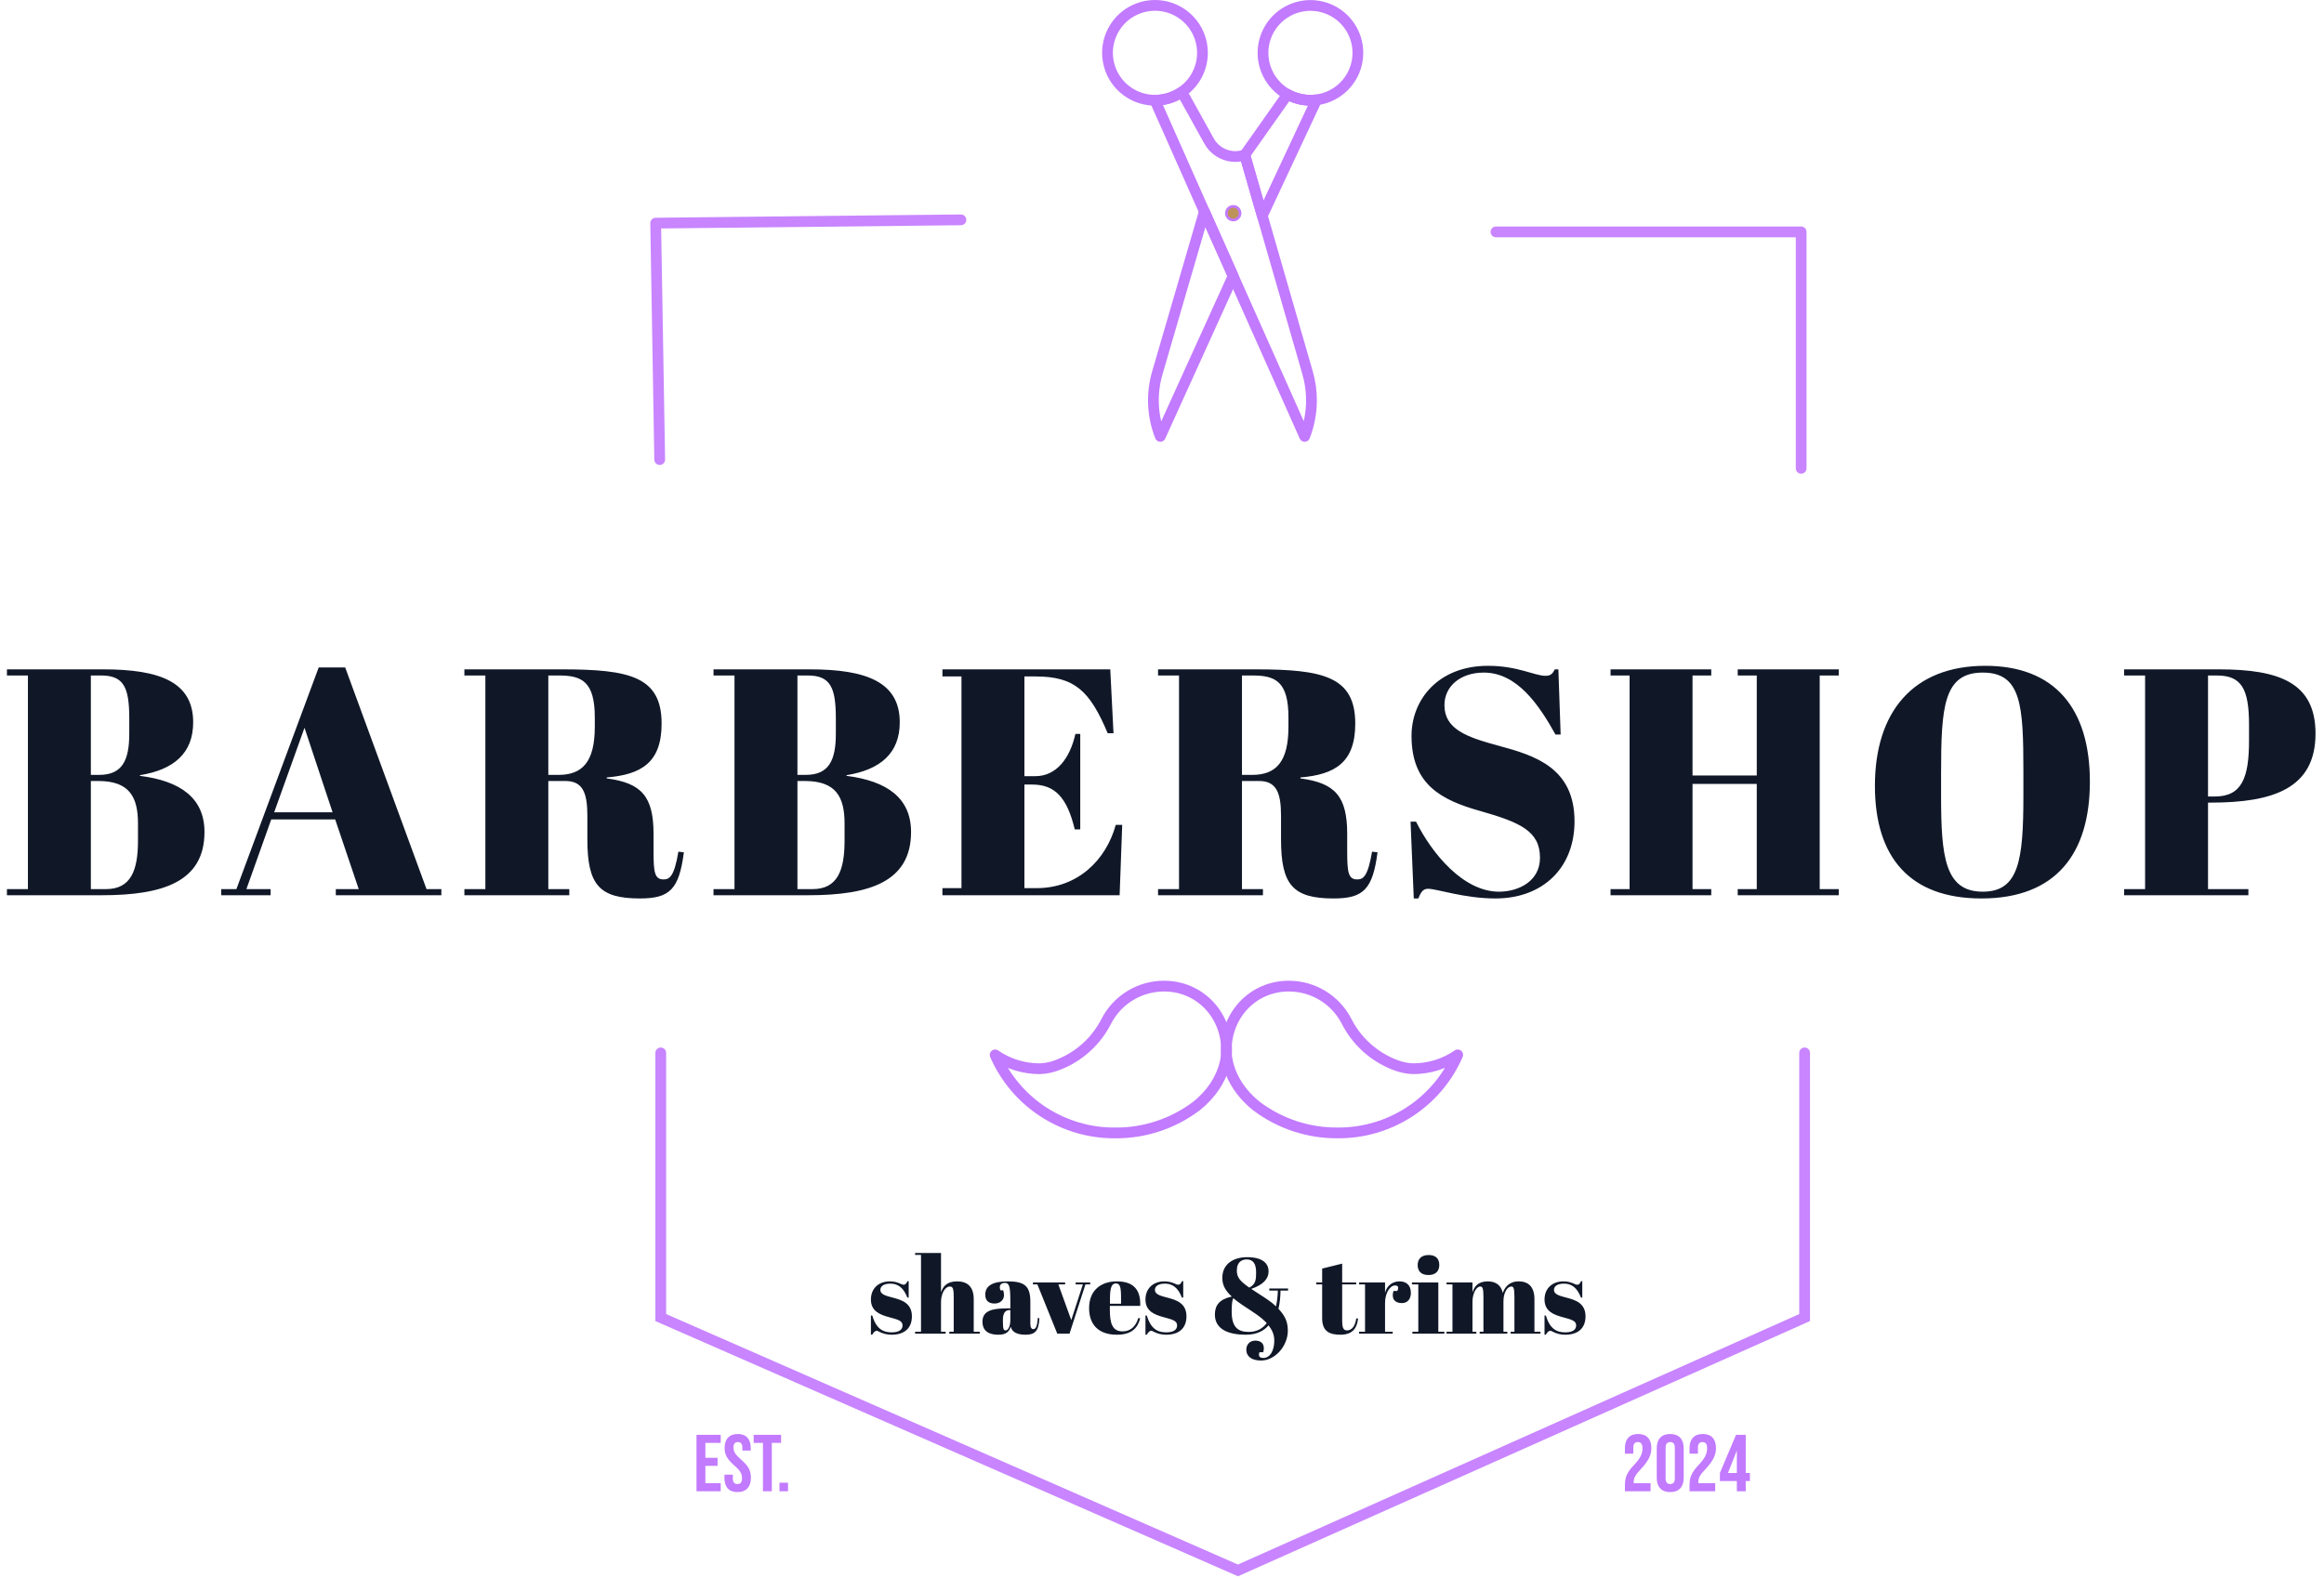 <?xml version="1.0" encoding="utf-8"?>
<svg width="864" height="587" viewBox="0 0 864 587" fill="none" xmlns="http://www.w3.org/2000/svg">
  <path d="M2.579 248.921H38.459C59.579 248.921 71.819 253.721 71.819 268.601C71.819 280.121 64.619 286.241 52.019 288.281V288.521C67.139 290.441 76.019 296.801 76.019 309.401C76.019 328.001 60.419 332.921 37.859 332.921H2.579V330.641H10.379V251.201H2.579V248.921ZM33.779 290.441V330.641H39.419C48.659 330.641 51.299 323.681 51.299 312.641V306.281C51.299 296.441 48.179 290.441 36.539 290.441H33.779ZM33.779 251.201V288.161H36.899C45.539 288.161 48.059 282.641 48.059 272.801V267.161C48.059 255.641 46.019 251.201 37.619 251.201H33.779ZM133.367 330.641L124.607 304.721H100.847L91.607 330.641H100.607V332.921H82.247V330.641H87.887L118.487 248.201H128.327L158.567 330.641H164.087V332.921H124.847V330.641H133.367ZM113.207 270.641L101.927 302.081H123.647L113.207 270.641ZM210.208 290.441H203.848V330.641H211.648V332.921H172.648V330.641H180.448V251.201H172.648V248.921H208.888C233.968 248.921 245.968 251.561 245.968 269.081C245.968 283.721 238.288 288.041 225.568 289.121V289.481C238.528 291.161 242.968 296.201 242.968 310.121V316.481C242.968 324.281 243.328 327.041 246.688 327.041C248.848 327.041 250.648 326.081 252.208 316.721L254.248 316.961C252.448 330.641 249.088 334.121 237.928 334.121C222.808 334.121 218.368 329.081 218.368 312.161V303.401C218.368 294.881 216.688 290.441 210.208 290.441ZM203.848 251.201V288.161H207.688C216.568 288.161 221.128 283.241 221.128 270.281V266.801C221.128 253.361 216.208 251.201 207.808 251.201H203.848ZM265.266 248.921H301.146C322.266 248.921 334.506 253.721 334.506 268.601C334.506 280.121 327.306 286.241 314.706 288.281V288.521C329.826 290.441 338.706 296.801 338.706 309.401C338.706 328.001 323.106 332.921 300.546 332.921H265.266V330.641H273.066V251.201H265.266V248.921ZM296.466 290.441V330.641H302.106C311.346 330.641 313.986 323.681 313.986 312.641V306.281C313.986 296.441 310.866 290.441 299.226 290.441H296.466ZM296.466 251.201V288.161H299.586C308.226 288.161 310.746 282.641 310.746 272.801V267.161C310.746 255.641 308.706 251.201 300.306 251.201H296.466ZM350.368 248.921H412.768L413.968 272.681H411.808C405.208 256.961 399.568 251.561 385.048 251.561H380.848V288.641H384.928C392.728 288.641 397.768 282.041 399.808 272.921H401.608V308.441H399.568C396.688 296.441 392.128 291.761 383.728 291.761H380.848V330.281H385.408C400.648 330.281 411.208 319.841 414.808 306.761H417.208L416.248 332.921H350.368V330.281H357.448V251.561H350.368V248.921ZM468.09 290.441H461.73V330.641H469.53V332.921H430.53V330.641H438.33V251.201H430.53V248.921H466.77C491.85 248.921 503.85 251.561 503.85 269.081C503.85 283.721 496.17 288.041 483.45 289.121V289.481C496.41 291.161 500.85 296.201 500.85 310.121V316.481C500.85 324.281 501.21 327.041 504.57 327.041C506.73 327.041 508.53 326.081 510.09 316.721L512.13 316.961C510.33 330.641 506.97 334.121 495.81 334.121C480.69 334.121 476.25 329.081 476.25 312.161V303.401C476.25 294.881 474.57 290.441 468.09 290.441ZM461.73 251.201V288.161H465.57C474.45 288.161 479.01 283.241 479.01 270.281V266.801C479.01 253.361 474.09 251.201 465.69 251.201H461.73ZM557.285 331.601C564.485 331.601 572.525 327.761 572.525 319.001C572.525 309.041 565.085 305.801 550.325 301.601C535.805 297.521 524.765 291.761 524.765 273.641C524.765 260.201 534.725 247.601 553.205 247.601C564.245 247.601 570.485 251.321 574.565 251.321C576.605 251.321 577.205 250.481 578.045 248.921H579.365L580.205 273.161H578.285C572.165 262.121 564.005 250.121 551.645 250.121C543.005 250.121 537.005 255.161 537.005 262.241C537.005 271.121 545.165 274.121 557.285 277.361C570.605 280.961 585.365 285.521 585.365 305.441C585.365 322.721 573.605 334.121 555.965 334.121C544.325 334.121 534.245 330.521 530.885 330.521C528.965 330.521 528.245 331.841 527.285 334.121H525.605L524.405 305.561H526.445C532.445 317.561 544.085 331.601 557.285 331.601ZM598.758 248.921H636.198V251.201H629.238V288.401H653.118V251.201H646.038V248.921H683.598V251.201H676.518V330.641H683.598V332.921H646.038V330.641H653.118V291.521H629.238V330.641H636.198V332.921H598.758V330.641H605.838V251.201H598.758V248.921ZM752.241 295.841V286.961C752.241 262.361 751.521 250.121 737.121 250.121C722.601 250.121 721.641 262.841 721.641 287.441V296.081C721.641 318.641 723.081 331.601 737.121 331.601C750.561 331.601 752.241 319.961 752.241 295.841ZM697.041 292.241C697.041 264.641 711.321 247.601 738.081 247.601C763.881 247.601 776.961 263.441 776.961 290.681C776.961 317.441 764.361 334.121 736.641 334.121C709.881 334.121 697.041 318.641 697.041 292.241ZM789.687 248.921H824.967C847.527 248.921 860.847 253.961 860.847 272.801C860.847 293.201 845.127 298.481 821.847 298.481H820.887V330.641H835.887V332.921H789.687V330.641H797.487V251.201H789.687V248.921ZM820.887 251.201V296.201H823.407C833.487 296.201 836.127 289.241 836.127 275.321V269.561C836.127 256.001 833.247 251.201 824.127 251.201H820.887Z" style="fill: rgb(16, 24, 40);"/>
  <path d="M258.941 533.577H267.941V536.577H262.241V542.127H266.771V545.127H262.241V551.577H267.941V554.577H258.941V533.577ZM274.188 554.877C272.588 554.877 271.378 554.427 270.558 553.527C269.738 552.607 269.328 551.297 269.328 549.597V548.397H272.448V549.837C272.448 551.197 273.018 551.877 274.158 551.877C274.718 551.877 275.138 551.717 275.418 551.397C275.718 551.057 275.868 550.517 275.868 549.777C275.868 548.897 275.668 548.127 275.268 547.467C274.868 546.787 274.128 545.977 273.048 545.037C271.688 543.837 270.738 542.757 270.198 541.797C269.658 540.817 269.388 539.717 269.388 538.497C269.388 536.837 269.808 535.557 270.648 534.657C271.488 533.737 272.708 533.277 274.308 533.277C275.888 533.277 277.078 533.737 277.878 534.657C278.698 535.557 279.108 536.857 279.108 538.557V539.427H275.988V538.347C275.988 537.627 275.848 537.107 275.568 536.787C275.288 536.447 274.878 536.277 274.338 536.277C273.238 536.277 272.688 536.947 272.688 538.287C272.688 539.047 272.888 539.757 273.288 540.417C273.708 541.077 274.458 541.877 275.538 542.817C276.918 544.017 277.868 545.107 278.388 546.087C278.908 547.067 279.168 548.217 279.168 549.537C279.168 551.257 278.738 552.577 277.878 553.497C277.038 554.417 275.808 554.877 274.188 554.877ZM283.641 536.577H280.191V533.577H290.391V536.577H286.941V554.577H283.641V536.577ZM289.791 551.397H292.971V554.577H289.791V551.397Z" style="fill: rgb(194, 122, 255);"/>
  <path d="M604.099 552.297C604.099 550.797 604.339 549.517 604.819 548.457C605.299 547.377 606.159 546.187 607.399 544.887C608.619 543.587 609.459 542.477 609.919 541.557C610.399 540.637 610.639 539.677 610.639 538.677C610.639 537.777 610.489 537.157 610.189 536.817C609.909 536.457 609.489 536.277 608.929 536.277C607.789 536.277 607.219 536.967 607.219 538.347V540.597H604.099V538.557C604.099 536.857 604.519 535.557 605.359 534.657C606.199 533.737 607.419 533.277 609.019 533.277C610.619 533.277 611.839 533.737 612.679 534.657C613.519 535.557 613.939 536.857 613.939 538.557C613.939 539.837 613.629 541.087 613.009 542.307C612.409 543.527 611.359 544.927 609.859 546.507C608.879 547.547 608.219 548.397 607.879 549.057C607.539 549.697 607.369 550.387 607.369 551.127V551.577H613.639V554.577H604.099V552.297ZM620.941 554.877C619.321 554.877 618.081 554.417 617.221 553.497C616.361 552.577 615.931 551.277 615.931 549.597V538.557C615.931 536.877 616.361 535.577 617.221 534.657C618.081 533.737 619.321 533.277 620.941 533.277C622.561 533.277 623.801 533.737 624.661 534.657C625.521 535.577 625.951 536.877 625.951 538.557V549.597C625.951 551.277 625.521 552.577 624.661 553.497C623.801 554.417 622.561 554.877 620.941 554.877ZM620.941 551.877C622.081 551.877 622.651 551.187 622.651 549.807V538.347C622.651 536.967 622.081 536.277 620.941 536.277C619.801 536.277 619.231 536.967 619.231 538.347V549.807C619.231 551.187 619.801 551.877 620.941 551.877ZM628.123 552.297C628.123 550.797 628.363 549.517 628.843 548.457C629.323 547.377 630.183 546.187 631.423 544.887C632.643 543.587 633.483 542.477 633.943 541.557C634.423 540.637 634.663 539.677 634.663 538.677C634.663 537.777 634.513 537.157 634.213 536.817C633.933 536.457 633.513 536.277 632.953 536.277C631.813 536.277 631.243 536.967 631.243 538.347V540.597H628.123V538.557C628.123 536.857 628.543 535.557 629.383 534.657C630.223 533.737 631.443 533.277 633.043 533.277C634.643 533.277 635.863 533.737 636.703 534.657C637.543 535.557 637.963 536.857 637.963 538.557C637.963 539.837 637.653 541.087 637.033 542.307C636.433 543.527 635.383 544.927 633.883 546.507C632.903 547.547 632.243 548.397 631.903 549.057C631.563 549.697 631.393 550.387 631.393 551.127V551.577H637.663V554.577H628.123V552.297ZM645.714 550.767H639.414V547.767L645.414 533.577H649.014V547.767H650.574V550.767H649.014V554.577H645.714V550.767ZM645.714 547.767V539.577H645.654L642.414 547.767H645.714Z" style="paint-order: stroke; fill: rgb(194, 122, 255);"/>
  <path d="M461.019 79.284C461.019 80.683 459.885 81.817 458.485 81.817C457.086 81.817 455.951 80.683 455.951 79.284C455.951 77.886 457.086 76.752 458.485 76.752C459.885 76.752 461.019 77.886 461.019 79.284Z" fill="#BE9359" style="stroke: rgb(194, 122, 255);"/>
  <path d="M447.043 19.648C447.045 15.696 445.718 11.858 443.277 8.75C440.835 5.641 437.42 3.441 433.578 2.504C429.737 1.566 425.692 1.945 422.091 3.579C418.491 5.213 415.543 8.008 413.722 11.515C411.9 15.023 411.31 19.041 412.045 22.924C412.781 26.807 414.799 30.331 417.778 32.93C420.756 35.53 424.522 37.055 428.471 37.261C432.42 37.467 436.323 36.342 439.556 34.066C441.869 32.438 443.756 30.278 445.059 27.769C446.362 25.26 447.042 22.475 447.043 19.648Z" stroke-width="4" stroke-linecap="round" stroke-linejoin="round" style="stroke: rgb(194, 122, 255);"/>
  <path d="M504.826 19.651C504.825 16.165 503.79 12.757 501.851 9.858C499.912 6.96 497.156 4.701 493.933 3.368C490.71 2.034 487.163 1.685 483.742 2.366C480.32 3.047 477.177 4.726 474.711 7.191C472.244 9.657 470.564 12.798 469.883 16.218C469.203 19.637 469.552 23.181 470.887 26.403C472.221 29.624 474.482 32.377 477.382 34.315C480.283 36.252 483.693 37.287 487.181 37.288C489.499 37.288 491.794 36.833 493.935 35.946C496.076 35.06 498.022 33.761 499.66 32.123C501.299 30.485 502.599 28.541 503.485 26.401C504.371 24.261 504.827 21.967 504.826 19.651V19.651Z" stroke-width="4" stroke-linecap="round" stroke-linejoin="round" style="stroke: rgb(194, 122, 255);"/>
  <path d="M487.574 148.863C487.572 145.412 487.086 141.978 486.129 138.661L468.829 78.655L462.77 57.617C461.627 58.009 460.426 58.208 459.217 58.206C458.907 58.208 458.598 58.194 458.289 58.163V58.163C456.465 58.005 454.707 57.4 453.172 56.402C451.637 55.403 450.372 54.042 449.489 52.438L439.374 34.192C436.432 36.214 432.945 37.295 429.374 37.291L447.749 78.665L458.297 102.318L485.032 162.282C486.708 158.006 487.57 153.455 487.574 148.863V148.863Z" stroke-width="4" stroke-linecap="round" stroke-linejoin="round" style="stroke: rgb(194, 122, 255);"/>
  <path d="M489.452 37.136C485.733 37.622 481.955 36.908 478.67 35.096L462.777 57.615L469.29 80.229L489.452 37.136Z" stroke-width="4" stroke-linecap="round" stroke-linejoin="round" style="stroke: rgb(194, 122, 255);"/>
  <path d="M458.45 102.646L447.75 78.661L430.265 138.661C427.992 146.439 428.382 154.754 431.373 162.285L458.45 102.646Z" stroke-width="4" stroke-linecap="round" stroke-linejoin="round" style="stroke: rgb(194, 122, 255);"/>
  <path d="M357.238 81.753L243.763 82.981L245.258 170.903" stroke-opacity="0.914" stroke-width="4.001" stroke-linecap="round" stroke-linejoin="round" style="stroke: rgb(194, 122, 255);"/>
  <path d="M556.155 86.24H669.624V174.162" stroke-opacity="0.914" stroke-width="4" stroke-linecap="round" stroke-linejoin="round" style="stroke: rgb(194, 122, 255);"/>
  <path d="M245.649 391.548V489.974L460.24 584L670.91 489.974V391.548" stroke-opacity="0.914" stroke-width="4" stroke-linecap="round" style="stroke: rgb(194, 122, 255);"/>
  <path d="M 323.782 496.357 L 323.782 489.197 L 324.262 489.197 C 325.742 494.077 328.182 495.477 331.462 495.477 C 334.422 495.477 335.542 494.397 335.542 492.877 C 335.542 491.077 333.582 490.677 330.542 489.837 C 327.342 488.957 323.782 487.717 323.782 483.277 C 323.782 479.197 326.582 476.517 330.822 476.517 C 332.582 476.517 333.782 476.957 334.862 477.437 C 335.342 477.637 335.502 477.757 335.982 477.757 C 336.582 477.757 336.862 477.437 337.382 476.437 L 337.822 476.437 L 337.822 482.557 L 337.342 482.557 C 335.902 478.877 333.862 477.357 331.022 477.357 C 328.382 477.357 327.302 478.437 327.302 479.677 C 327.302 481.517 329.702 481.957 332.342 482.677 C 335.502 483.517 339.022 484.797 339.022 489.517 C 339.022 494.077 336.062 496.357 331.542 496.357 C 329.622 496.357 328.262 495.957 326.742 495.197 C 326.502 495.037 326.142 494.877 325.982 494.877 C 325.462 494.877 324.902 495.237 324.262 496.357 L 323.782 496.357 Z M 340.206 465.957 L 349.846 465.957 L 349.846 480.597 C 350.526 478.597 351.846 476.517 355.806 476.517 C 359.526 476.517 362.006 478.357 362.006 483.197 L 362.006 495.237 L 364.246 495.237 L 364.246 495.957 L 352.926 495.957 L 352.926 495.237 L 354.566 495.237 L 354.566 482.237 C 354.566 478.837 354.086 478.437 353.086 478.437 C 351.406 478.437 349.846 480.957 349.846 484.197 L 349.846 495.237 L 351.566 495.237 L 351.566 495.957 L 340.206 495.957 L 340.206 495.237 L 342.406 495.237 L 342.406 466.677 L 340.206 466.677 L 340.206 465.957 Z M 374.455 486.557 L 375.615 486.557 L 375.615 483.477 C 375.615 478.397 375.175 477.077 373.575 477.077 C 372.855 477.077 371.695 477.397 371.695 478.677 C 371.695 478.997 371.775 479.397 371.935 479.837 L 372.935 479.837 C 373.135 480.357 373.255 480.877 373.255 481.637 C 373.255 483.517 371.735 484.757 369.735 484.757 C 367.255 484.757 366.295 483.397 366.295 481.437 C 366.295 478.077 369.215 476.517 374.655 476.517 C 380.935 476.517 383.055 478.277 383.055 484.077 L 383.055 492.197 C 383.055 493.837 383.535 494.277 384.215 494.277 C 384.935 494.277 385.615 493.517 385.815 490.157 L 386.415 490.197 C 386.215 494.997 384.735 496.357 381.295 496.357 C 378.055 496.357 376.255 495.357 375.775 493.397 C 375.135 495.317 373.975 496.357 371.175 496.357 C 368.375 496.357 365.255 495.517 365.255 491.517 C 365.255 487.477 368.735 486.557 374.455 486.557 Z M 373.895 494.757 C 374.655 494.757 375.615 493.477 375.615 490.917 L 375.615 487.197 L 375.335 487.197 C 373.655 487.197 372.855 488.397 372.855 490.837 L 372.855 491.477 C 372.855 494.357 373.135 494.757 373.895 494.757 Z M 384.025 477.637 L 384.025 476.917 L 395.985 476.917 L 395.985 477.637 L 393.465 477.637 L 398.265 490.917 L 402.585 477.637 L 399.905 477.637 L 399.905 476.917 L 405.305 476.917 L 405.305 477.637 L 403.545 477.637 L 397.625 495.957 L 393.065 495.957 L 385.665 477.637 L 384.025 477.637 Z M 404.898 486.477 C 404.898 479.557 409.618 476.517 415.178 476.517 C 421.458 476.517 424.138 479.677 423.898 485.637 L 412.618 485.637 L 412.618 487.197 C 412.618 491.917 413.458 495.117 417.338 495.117 C 420.298 495.117 422.298 493.237 423.178 490.157 L 423.898 490.277 C 422.978 493.717 420.898 496.357 415.218 496.357 C 408.098 496.357 404.898 492.277 404.898 486.477 Z M 412.658 484.837 L 416.778 484.837 L 416.778 482.877 C 416.778 478.677 416.458 477.277 414.818 477.277 C 413.418 477.277 412.658 478.637 412.658 482.877 L 412.658 484.837 Z M 425.853 496.357 L 425.853 489.197 L 426.333 489.197 C 427.813 494.077 430.253 495.477 433.533 495.477 C 436.493 495.477 437.613 494.397 437.613 492.877 C 437.613 491.077 435.653 490.677 432.613 489.837 C 429.413 488.957 425.853 487.717 425.853 483.277 C 425.853 479.197 428.653 476.517 432.893 476.517 C 434.653 476.517 435.853 476.957 436.933 477.437 C 437.413 477.637 437.573 477.757 438.053 477.757 C 438.653 477.757 438.933 477.437 439.453 476.437 L 439.893 476.437 L 439.893 482.557 L 439.413 482.557 C 437.973 478.877 435.933 477.357 433.093 477.357 C 430.453 477.357 429.373 478.437 429.373 479.677 C 429.373 481.517 431.773 481.957 434.413 482.677 C 437.573 483.517 441.093 484.797 441.093 489.517 C 441.093 494.077 438.133 496.357 433.613 496.357 C 431.693 496.357 430.333 495.957 428.813 495.197 C 428.573 495.037 428.213 494.877 428.053 494.877 C 427.533 494.877 426.973 495.237 426.333 496.357 L 425.853 496.357 Z M 469.664 504.997 C 472.384 504.997 473.744 501.917 473.744 498.557 C 473.744 496.077 472.784 494.437 471.624 492.877 C 469.944 494.797 467.464 496.357 463.104 496.357 C 456.744 496.357 451.664 494.357 451.664 488.877 C 451.664 485.477 453.264 483.197 457.944 482.157 C 455.704 480.117 454.424 478.077 454.424 475.237 C 454.424 469.757 458.944 467.517 463.624 467.517 C 469.224 467.517 471.624 469.717 471.624 472.837 C 471.624 475.597 469.584 477.797 465.184 479.317 C 466.064 479.917 467.104 480.597 468.304 481.357 C 470.424 482.717 472.584 484.077 474.384 485.797 C 474.824 483.757 475.024 481.797 475.064 479.957 L 471.904 479.957 L 471.904 479.157 L 478.864 479.157 L 478.864 479.957 L 476.064 479.957 C 476.024 482.237 475.824 484.477 475.304 486.717 C 477.224 488.837 478.784 490.917 478.784 494.837 C 478.784 500.557 474.024 505.957 468.824 505.957 C 465.344 505.957 463.344 504.437 463.344 501.917 C 463.344 499.917 464.744 498.557 466.664 498.557 C 468.704 498.557 469.864 499.557 469.864 501.437 C 469.864 501.837 469.784 502.317 469.624 502.877 L 468.224 502.877 C 467.824 504.077 468.064 504.997 469.664 504.997 Z M 464.224 495.317 C 467.504 495.317 469.584 493.837 470.944 492.037 C 469.624 490.637 468.184 489.477 465.784 487.877 C 462.864 485.957 460.384 484.397 458.504 482.757 C 458.104 483.597 457.904 484.997 457.904 487.757 C 457.904 493.437 460.144 495.317 464.224 495.317 Z M 459.824 472.437 C 459.824 474.917 460.824 476.317 464.464 478.837 C 466.944 477.517 466.984 475.717 466.984 473.077 C 466.984 469.877 465.784 468.357 463.504 468.357 C 461.824 468.357 459.824 469.197 459.824 472.437 Z M 491.542 490.237 L 491.542 477.637 L 489.342 477.637 L 489.342 476.917 L 491.542 476.917 L 491.542 471.757 L 498.982 469.917 L 498.982 476.917 L 504.182 476.917 L 504.182 477.637 L 498.982 477.637 L 498.982 491.117 C 498.982 493.477 499.342 494.757 500.742 494.757 C 502.662 494.757 503.862 492.997 504.222 490.277 L 504.902 490.357 C 504.542 493.477 503.222 496.357 498.342 496.357 C 494.382 496.357 491.542 495.197 491.542 490.237 Z M 518.644 478.037 C 516.724 478.037 514.924 480.917 514.924 484.517 L 514.924 495.237 L 517.764 495.237 L 517.764 495.957 L 505.284 495.957 L 505.284 495.237 L 507.484 495.237 L 507.484 477.637 L 505.284 477.637 L 505.284 476.917 L 514.924 476.917 L 514.924 480.757 C 515.644 477.917 517.884 476.517 520.284 476.517 C 522.644 476.517 524.524 477.757 524.524 480.797 C 524.524 483.077 523.324 484.597 521.164 484.597 C 518.484 484.597 517.204 482.917 518.044 480.077 L 519.484 480.077 C 520.284 478.437 519.484 478.037 518.644 478.037 Z M 527.049 470.437 C 527.049 468.477 528.129 466.717 531.129 466.717 C 533.609 466.717 535.089 467.957 535.089 470.397 C 535.089 472.517 533.929 474.157 531.049 474.157 C 527.809 474.157 527.049 472.117 527.049 470.437 Z M 524.929 476.917 L 534.729 476.917 L 534.729 495.237 L 536.969 495.237 L 536.969 495.957 L 525.089 495.957 L 525.089 495.237 L 527.289 495.237 L 527.289 477.637 L 524.929 477.637 L 524.929 476.917 Z M 537.784 476.917 L 547.424 476.917 L 547.424 480.597 C 548.064 478.597 549.384 476.517 553.064 476.517 C 555.904 476.517 558.024 477.757 558.704 480.837 C 559.344 478.837 560.984 476.517 564.584 476.517 C 568.064 476.517 570.464 478.357 570.464 483.197 L 570.464 495.237 L 572.704 495.237 L 572.704 495.957 L 561.624 495.957 L 561.624 495.237 L 563.024 495.237 L 563.024 482.237 C 563.024 478.837 562.584 478.437 561.864 478.437 C 560.424 478.437 558.944 480.597 558.944 483.957 L 558.944 495.237 L 560.384 495.237 L 560.384 495.957 L 550.104 495.957 L 550.104 495.237 L 551.504 495.237 L 551.504 482.237 C 551.504 478.837 551.064 478.437 550.344 478.437 C 548.864 478.437 547.424 480.957 547.424 484.197 L 547.424 495.237 L 548.864 495.237 L 548.864 495.957 L 537.784 495.957 L 537.784 495.237 L 539.984 495.237 L 539.984 477.637 L 537.784 477.637 L 537.784 476.917 Z M 574.212 496.357 L 574.212 489.197 L 574.692 489.197 C 576.172 494.077 578.612 495.477 581.892 495.477 C 584.852 495.477 585.972 494.397 585.972 492.877 C 585.972 491.077 584.012 490.677 580.972 489.837 C 577.772 488.957 574.212 487.717 574.212 483.277 C 574.212 479.197 577.012 476.517 581.252 476.517 C 583.012 476.517 584.212 476.957 585.292 477.437 C 585.772 477.637 585.932 477.757 586.412 477.757 C 587.012 477.757 587.292 477.437 587.812 476.437 L 588.252 476.437 L 588.252 482.557 L 587.772 482.557 C 586.332 478.877 584.292 477.357 581.452 477.357 C 578.812 477.357 577.732 478.437 577.732 479.677 C 577.732 481.517 580.132 481.957 582.772 482.677 C 585.932 483.517 589.452 484.797 589.452 489.517 C 589.452 494.077 586.492 496.357 581.972 496.357 C 580.052 496.357 578.692 495.957 577.172 495.197 C 576.932 495.037 576.572 494.877 576.412 494.877 C 575.892 494.877 575.332 495.237 574.692 496.357 L 574.212 496.357 Z" style="fill: rgb(16, 24, 40);"/>
  <path d="M432.776 366.716C428.359 366.708 424.024 367.913 420.245 370.199C416.467 372.486 413.389 375.766 411.348 379.681C407.552 387.229 401.06 393.078 393.155 396.071C391.05 396.9 388.817 397.362 386.555 397.438C380.628 397.458 374.837 395.663 369.961 392.296C373.748 401.005 380.022 408.404 387.997 413.565C395.973 418.727 405.294 421.422 414.795 421.313C425.635 421.356 436.188 417.837 444.829 411.296C456.566 401.922 456.023 390.609 456.023 390.609C456.024 377.412 446.077 366.716 432.776 366.716Z" stroke-width="4" stroke-linecap="round" stroke-linejoin="round" style="stroke: rgb(194, 122, 255);"/>
  <path d="M525.347 397.432C523.085 397.358 520.853 396.896 518.747 396.066C510.845 393.075 504.354 387.228 500.557 379.682C498.517 375.767 495.439 372.487 491.66 370.201C487.881 367.914 483.547 366.709 479.129 366.717C465.829 366.717 455.881 377.411 455.881 390.603C455.881 390.603 455.334 401.913 467.075 411.29C475.717 417.83 486.27 421.349 497.109 421.307C506.61 421.415 515.931 418.72 523.905 413.559C531.88 408.398 538.154 401 541.941 392.292C537.066 395.659 531.274 397.453 525.347 397.432Z" stroke-width="4" stroke-linecap="round" stroke-linejoin="round" style="stroke: rgb(194, 122, 255);"/>
</svg>